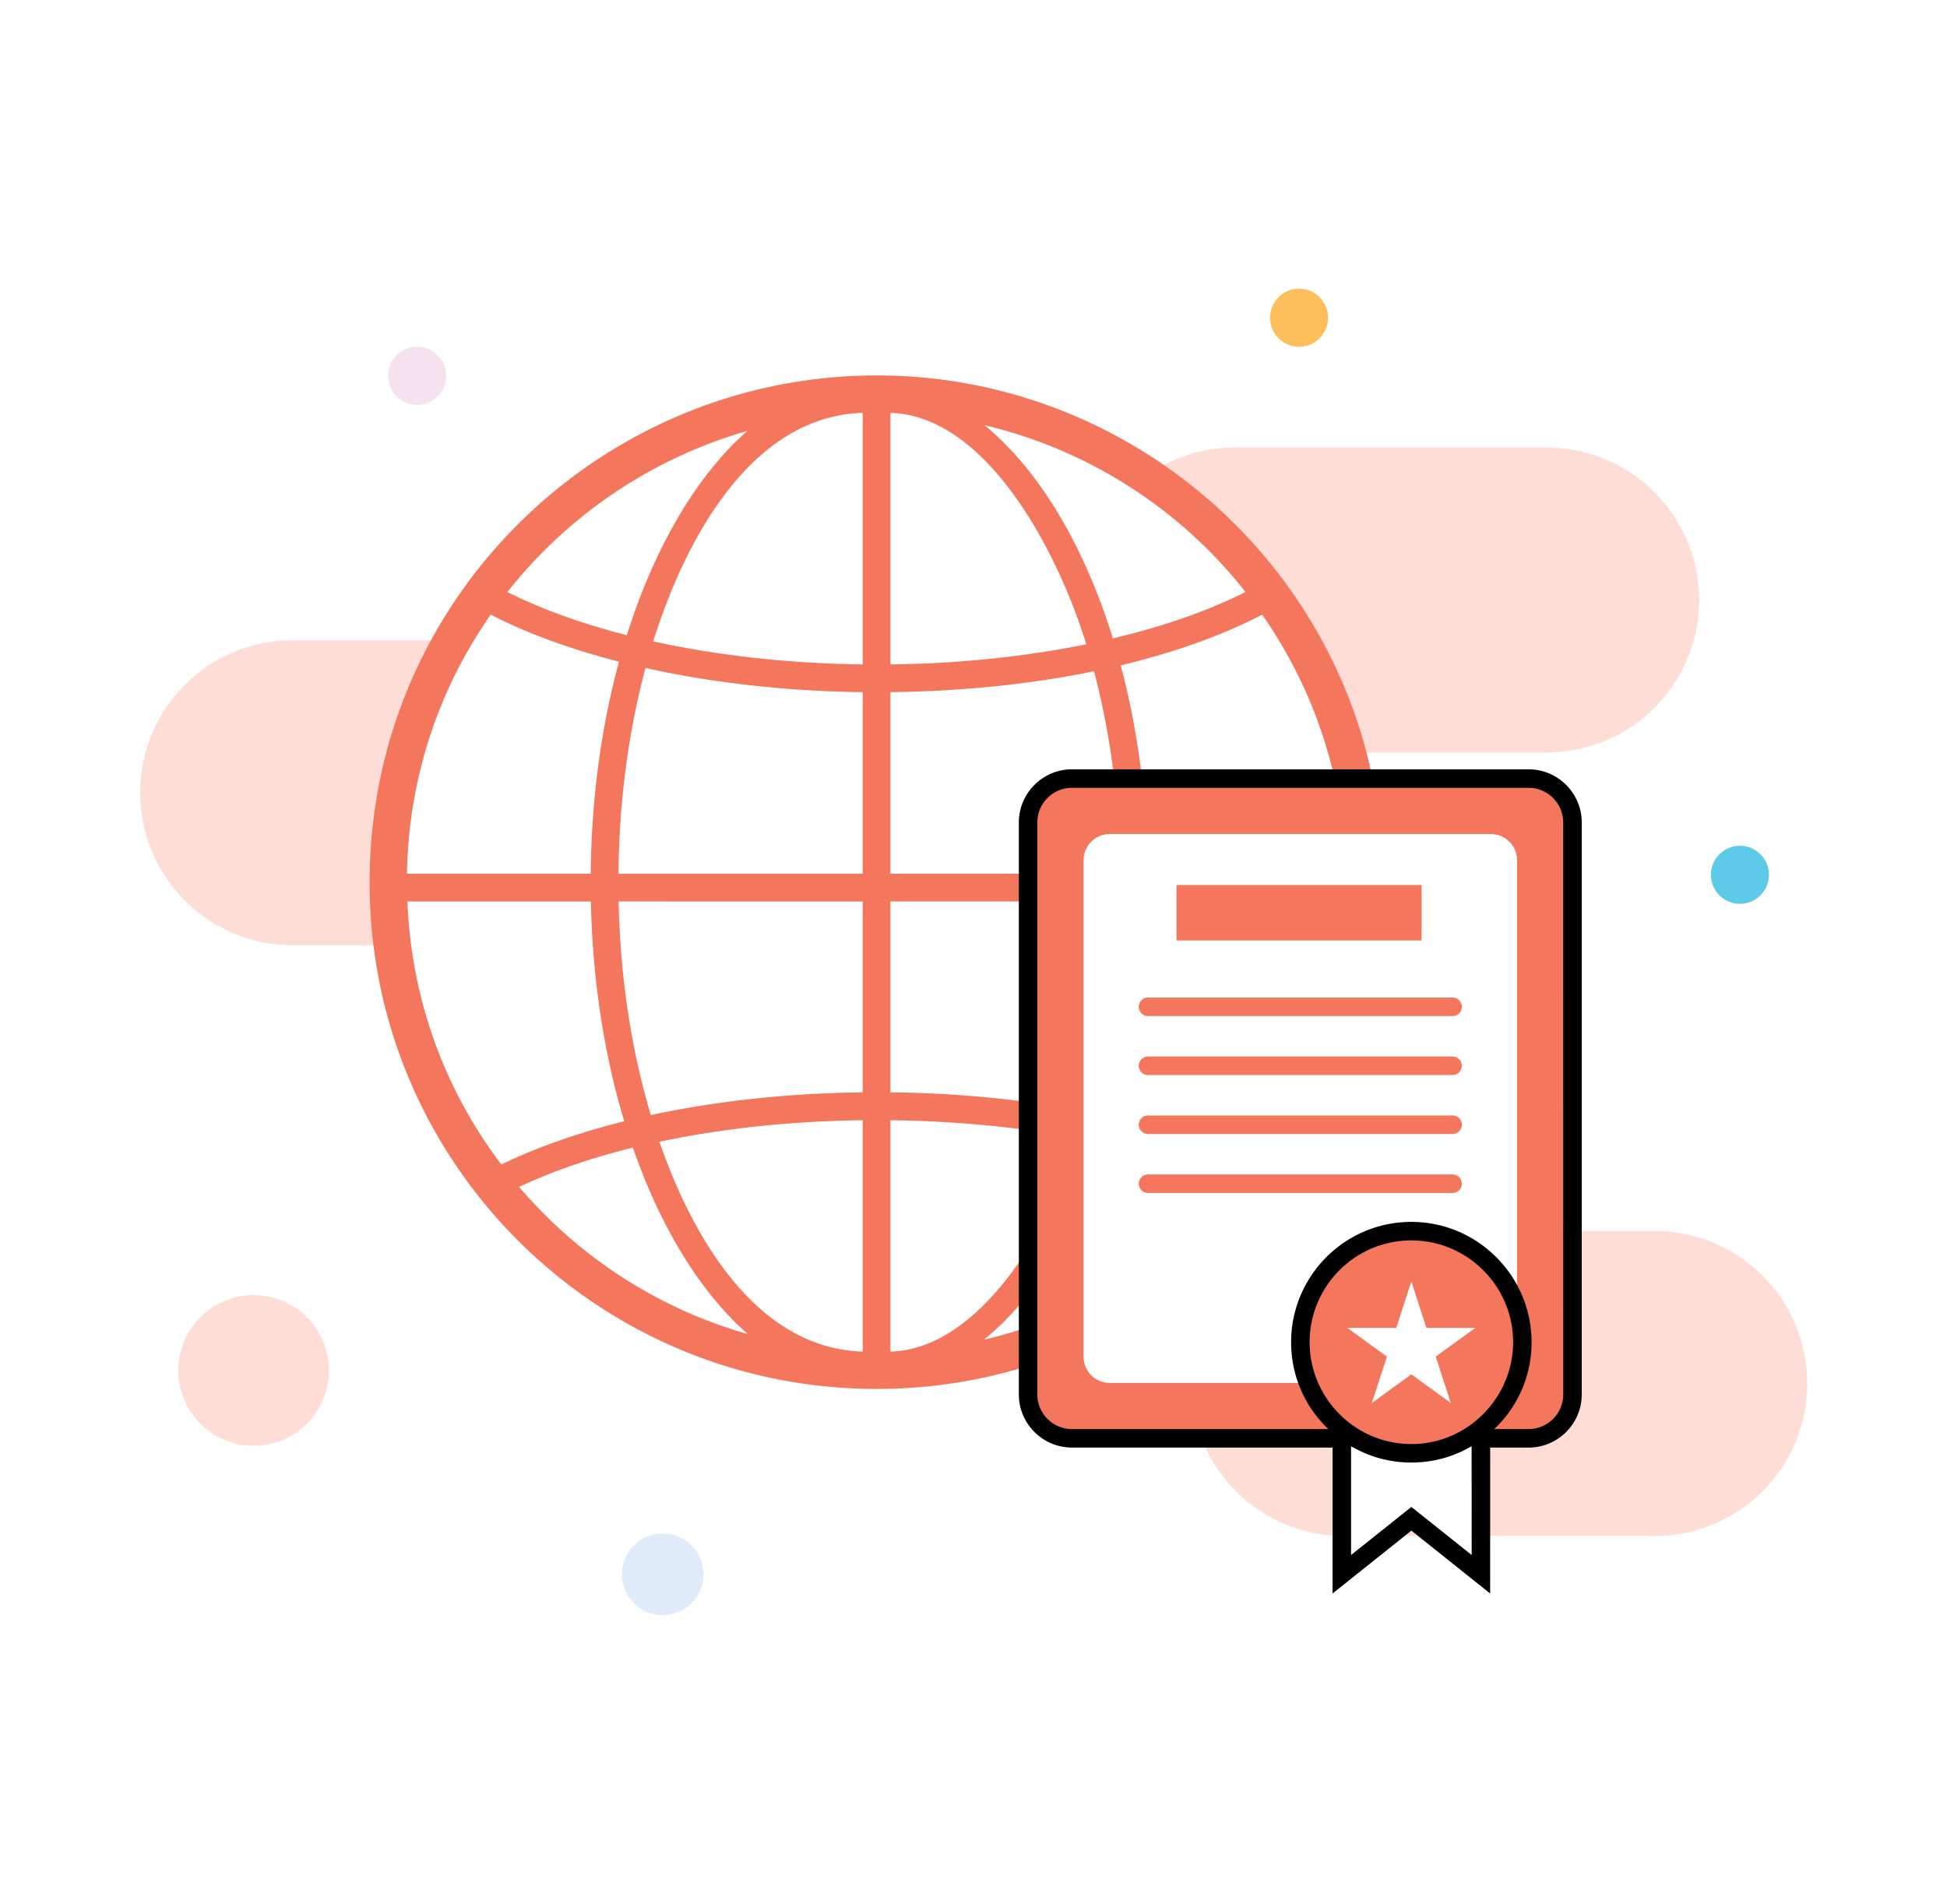 <?xml version="1.0" encoding="UTF-8" standalone="no"?>
<svg
   xmlns:dc="http://purl.org/dc/elements/1.1/"
   xmlns:cc="http://creativecommons.org/ns#"
   xmlns:rdf="http://www.w3.org/1999/02/22-rdf-syntax-ns#"
   xmlns:svg="http://www.w3.org/2000/svg"
   xmlns="http://www.w3.org/2000/svg"
   xmlns:sodipodi="http://sodipodi.sourceforge.net/DTD/sodipodi-0.dtd"
   xmlns:inkscape="http://www.inkscape.org/namespaces/inkscape"
   width="233.666"
   height="228.505"
   viewBox="0 0 61.824 60.459"
   version="1.1"
   id="svg1034"
   inkscape:version="1.0.1 (3bc2e813f5, 2020-09-07)"
   sodipodi:docname="certificate-access.svg"
   inkscape:export-filename="C:\Users\keega\Documents\cannlytics\assets\images\illustrations\multi-tone\certificate-access.png"
   inkscape:export-xdpi="96"
   inkscape:export-ydpi="96">
  <defs
     id="defs1028">
    <clipPath
       clipPathUnits="userSpaceOnUse"
       id="clipPath1824">
      <path
         d="m 466.283,741.164 h 63.482 v -19.581 h -63.482 z"
         id="path1822"
         inkscape:connector-curvature="0" />
    </clipPath>
    <filter
       inkscape:collect="always"
       style="color-interpolation-filters:sRGB"
       id="filter3124"
       x="-0"
       width="1"
       y="-0"
       height="1">
      <feGaussianBlur
         inkscape:collect="always"
         stdDeviation="0.005"
         id="feGaussianBlur3126" />
    </filter>
  </defs>
  <sodipodi:namedview
     id="base"
     pagecolor="#323443"
     bordercolor="#666666"
     borderopacity="1.0"
     inkscape:pageopacity="0"
     inkscape:pageshadow="2"
     inkscape:zoom="1.4"
     inkscape:cx="108.88343"
     inkscape:cy="93.280954"
     inkscape:document-units="mm"
     inkscape:current-layer="layer1"
     inkscape:document-rotation="0"
     showgrid="false"
     inkscape:window-width="1624"
     inkscape:window-height="997"
     inkscape:window-x="230"
     inkscape:window-y="94"
     inkscape:window-maximized="0"
     units="px" />
  <g
     inkscape:label="Layer 1"
     inkscape:groupmode="layer"
     id="layer1"
     transform="translate(-75.677,-103.574)"
     style="filter:url(#filter3124)">
    <path
       fill="#fdddd6"
       d="m 98.46,123.907 h -13.491 a 4.841,4.841 0 0 0 0,9.683 h 13.491 a 4.841,4.841 0 0 0 0,-9.683 z m 26.329,3.563 a 4.841,4.841 0 0 0 0,-9.683 h -9.833 a 4.842,4.842 0 1 0 0,9.683 z m 3.361,15.198 h -9.801 a 4.841,4.841 0 0 0 0,9.683 h 9.801 a 4.842,4.842 0 1 0 0,-9.683 z"
       id="path2"
       style="stroke-width:0.587" />
    <circle
       cx="83.731"
       cy="147.095"
       r="2.392"
       fill="#fdddd6"
       id="circle4"
       style="stroke-width:0.587" />
    <path
       fill="#ffffff"
       d="m 119.011,131.595 a 15.398,15.398 0 0 1 -3.326,9.588 c -2.836,3.602 -7.241,5.911 -12.173,5.911 -4.932,0 -9.337,-2.31 -12.186,-5.911 a 15.394,15.394 0 0 1 -3.326,-9.588 c 0,-3.426 1.104,-6.589 2.987,-9.149 2.824,-3.865 7.379,-6.362 12.525,-6.362 5.146,0 9.701,2.497 12.512,6.362 1.883,2.561 2.987,5.723 2.987,9.149 z"
       id="path6"
       style="stroke-width:0.587" />
    <ellipse
       cx="103.28"
       cy="131.591"
       fill="#ffffff"
       rx="8.41"
       ry="15.504"
       id="ellipse8"
       style="stroke-width:0.587" />
    <path
       fill="#ffffff"
       d="m 103.51,116.429 v 30.667 m 15.333,-15.333 H 88.177"
       id="path10"
       style="stroke-width:0.587" />
    <path
       fill="#f3765d"
       d="m 103.512,115.497 c -8.748,0 -16.099,7.081 -16.099,16.099 0,8.914 7.233,16.086 16.099,16.086 8.92,0 16.086,-7.229 16.086,-16.086 0,-9.04 -7.363,-16.1 -16.086,-16.1 z m 14.902,15.825 h -6.285 c -0.022,-2.366 -0.33,-4.609 -0.866,-6.619 1.695,-0.405 3.217,-0.947 4.492,-1.609 1.69,2.42 2.607,5.249 2.66,8.228 z m -14.463,-14.637 c 3.047,0.091 5.297,4.356 6.22,7.349 -1.922,0.392 -4.041,0.614 -6.22,0.64 z m 2.982,0.389 a 14.925,14.925 0 0 1 8.293,5.3 c -1.188,0.599 -2.62,1.096 -4.211,1.473 -0.921,-2.971 -2.353,-5.357 -4.081,-6.774 z m -7.523,0.182 c -1.611,1.418 -2.947,3.691 -3.829,6.489 -1.425,-0.363 -2.71,-0.825 -3.793,-1.37 a 14.977,14.977 0 0 1 7.622,-5.118 z m 3.66,-0.571 v 7.989 c -2.344,-0.029 -4.617,-0.284 -6.651,-0.732 1.041,-3.325 3.154,-7.152 6.651,-7.258 z m 0,8.87 v 5.767 h -7.755 c 0.022,-2.348 0.329,-4.564 0.859,-6.535 2.114,0.47 4.471,0.738 6.896,0.768 z m 0,6.648 v 6.06 c -2.379,0.028 -4.667,0.278 -6.728,0.722 -0.605,-2.019 -0.97,-4.325 -1.022,-6.783 z m 0,6.946 v 7.346 c -3.316,-0.097 -5.362,-3.515 -6.455,-6.662 1.976,-0.42 4.167,-0.657 6.455,-0.684 z m -3.646,6.791 c -2.802,-0.794 -5.322,-2.402 -7.263,-4.674 1.058,-0.497 2.273,-0.917 3.611,-1.248 0.882,2.54 2.148,4.605 3.652,5.922 z m 7.501,0.176 c 1.616,-1.322 2.975,-3.489 3.898,-6.192 1.501,0.344 2.866,0.793 4.031,1.341 -2.089,2.455 -4.858,4.135 -7.93,4.852 z m -2.974,0.379 v -7.346 c 2.124,0.025 4.167,0.226 6.028,0.59 -0.941,2.754 -3.131,6.673 -6.028,6.757 z m 0,-8.232 v -6.061 h 7.292 c -0.052,2.42 -0.406,4.694 -0.994,6.691 -1.945,-0.388 -4.081,-0.605 -6.297,-0.631 z m 0,-6.942 v -5.767 c 2.287,-0.026 4.478,-0.255 6.465,-0.664 0.513,1.944 0.81,4.124 0.832,6.431 z m -12.691,-8.228 c 1.157,0.598 2.539,1.1 4.073,1.493 -0.556,2.039 -0.876,4.323 -0.899,6.735 h -5.836 c 0.053,-2.979 0.969,-5.808 2.661,-8.228 z m -2.646,9.11 h 5.825 c 0.053,2.518 0.43,4.889 1.06,6.979 -1.448,0.361 -2.768,0.822 -3.903,1.373 -1.84,-2.433 -2.862,-5.302 -2.982,-8.352 z m 26.804,8.352 c -1.243,-0.606 -2.707,-1.104 -4.324,-1.479 0.611,-2.064 0.977,-4.397 1.03,-6.873 h 6.277 c -0.12,3.049 -1.141,5.917 -2.982,8.352 z"
       id="path12"
       style="stroke-width:0.587" />
    <path
       fill="#f3765d"
       d="m 124.218,128.297 h -14.502 a 1.393,1.393 0 0 0 -1.393,1.393 v 18.169 a 1.393,1.393 0 0 0 1.393,1.393 h 14.502 a 1.393,1.393 0 0 0 1.393,-1.393 v -18.169 a 1.393,1.393 0 0 0 -1.393,-1.393 z"
       id="path14"
       style="stroke-width:0.587" />
    <path
       fill="#ffffff"
       d="m 110.084,146.66 v -15.769 c 0,-0.459 0.372,-0.831 0.831,-0.831 h 12.103 c 0.458,0 0.831,0.372 0.831,0.831 v 15.769 c 0,0.458 -0.372,0.831 -0.831,0.831 h -12.103 a 0.831,0.831 0 0 1 -0.831,-0.831 z"
       id="path16"
       style="stroke-width:0.587" />
    <path
       fill="#f3765d"
       d="m 113.036,131.678 h 7.782 v 1.762 h -7.782 z m 8.749,4.162 h -9.637 a 0.294,0.294 0 1 1 0,-0.587 h 9.636 a 0.294,0.294 0 1 1 0,0.587 z m 0,1.873 h -9.637 a 0.294,0.294 0 1 1 0,-0.587 h 9.636 a 0.294,0.294 0 1 1 0,0.587 z m 0,1.872 h -9.637 a 0.294,0.294 0 1 1 0,-0.587 h 9.636 a 0.294,0.294 0 1 1 0,0.587 z m 0,1.873 h -9.637 a 0.294,0.294 0 1 1 0,-0.587 h 9.636 a 0.294,0.294 0 1 1 0,0.587 z"
       id="path18"
       style="stroke-width:0.587" />
    <path
       fill="#ffffff"
       d="m 118.282,148.261 v 5.307 l 2.21,-1.762 2.209,1.762 v -5.307 z"
       id="path20"
       style="stroke-width:0.587" />
    <circle
       cx="120.492"
       cy="146.2"
       r="3.525"
       fill="#f3765d"
       id="circle22"
       style="stroke-width:0.587" />
    <path
       fill="#010101"
       d="m 124.217,128.005 h -14.502 c -0.928,0 -1.686,0.758 -1.686,1.686 v 18.167 c 0,0.928 0.758,1.686 1.686,1.686 h 8.276 v 4.634 l 2.502,-1.997 2.502,1.997 v -4.634 h 1.222 c 0.928,0 1.686,-0.758 1.686,-1.686 v -18.167 c 0,-0.928 -0.758,-1.686 -1.686,-1.686 z m -3.724,21.427 c -1.794,0 -3.231,-1.472 -3.231,-3.231 0,-1.786 1.445,-3.236 3.231,-3.236 1.78,0 3.231,1.451 3.231,3.236 0,1.736 -1.424,3.231 -3.231,3.231 z m 1.915,3.524 -1.915,-1.527 -1.915,1.527 v -3.454 c 0.024,0.018 0.047,0.029 0.076,0.041 0.546,0.305 1.169,0.476 1.838,0.476 0.664,0 1.292,-0.17 1.838,-0.476 0.024,-0.011 0.053,-0.024 0.076,-0.047 z m 2.907,-5.098 c 0,0.605 -0.493,1.098 -1.098,1.098 h -1.093 a 3.777,3.777 0 0 0 1.186,-2.755 c 0,-2.109 -1.715,-3.824 -3.818,-3.824 -2.109,0 -3.818,1.715 -3.818,3.824 0,1.081 0.452,2.062 1.181,2.755 h -8.141 c -0.605,0 -1.098,-0.493 -1.098,-1.098 v -18.167 c 0,-0.605 0.493,-1.098 1.098,-1.098 h 14.502 c 0.605,0 1.098,0.493 1.098,1.098 z"
       id="path24"
       style="stroke-width:0.587" />
    <path
       fill="#ffffff"
       d="m 120.492,144.27 0.479,1.474 h 1.551 l -1.255,0.911 0.479,1.475 -1.254,-0.912 -1.255,0.912 0.479,-1.475 -1.255,-0.911 h 1.551 z"
       id="path26"
       style="stroke-width:0.587" />
    <circle
       cx="96.72"
       cy="153.568"
       r="1.296"
       fill="#dfebf8"
       id="circle28"
       style="stroke-width:0.587" />
    <circle
       cx="130.926"
       cy="131.355"
       r="0.922"
       fill="#5dcae7"
       id="circle30"
       style="stroke-width:0.587" />
    <circle
       cx="88.922"
       cy="115.508"
       r="0.922"
       fill="#f6e2ee"
       id="circle32"
       style="stroke-width:0.587" />
    <circle
       cx="116.927"
       cy="113.665"
       r="0.922"
       fill="#fdbe5c"
       id="circle34"
       style="stroke-width:0.587" />
  </g>
</svg>
